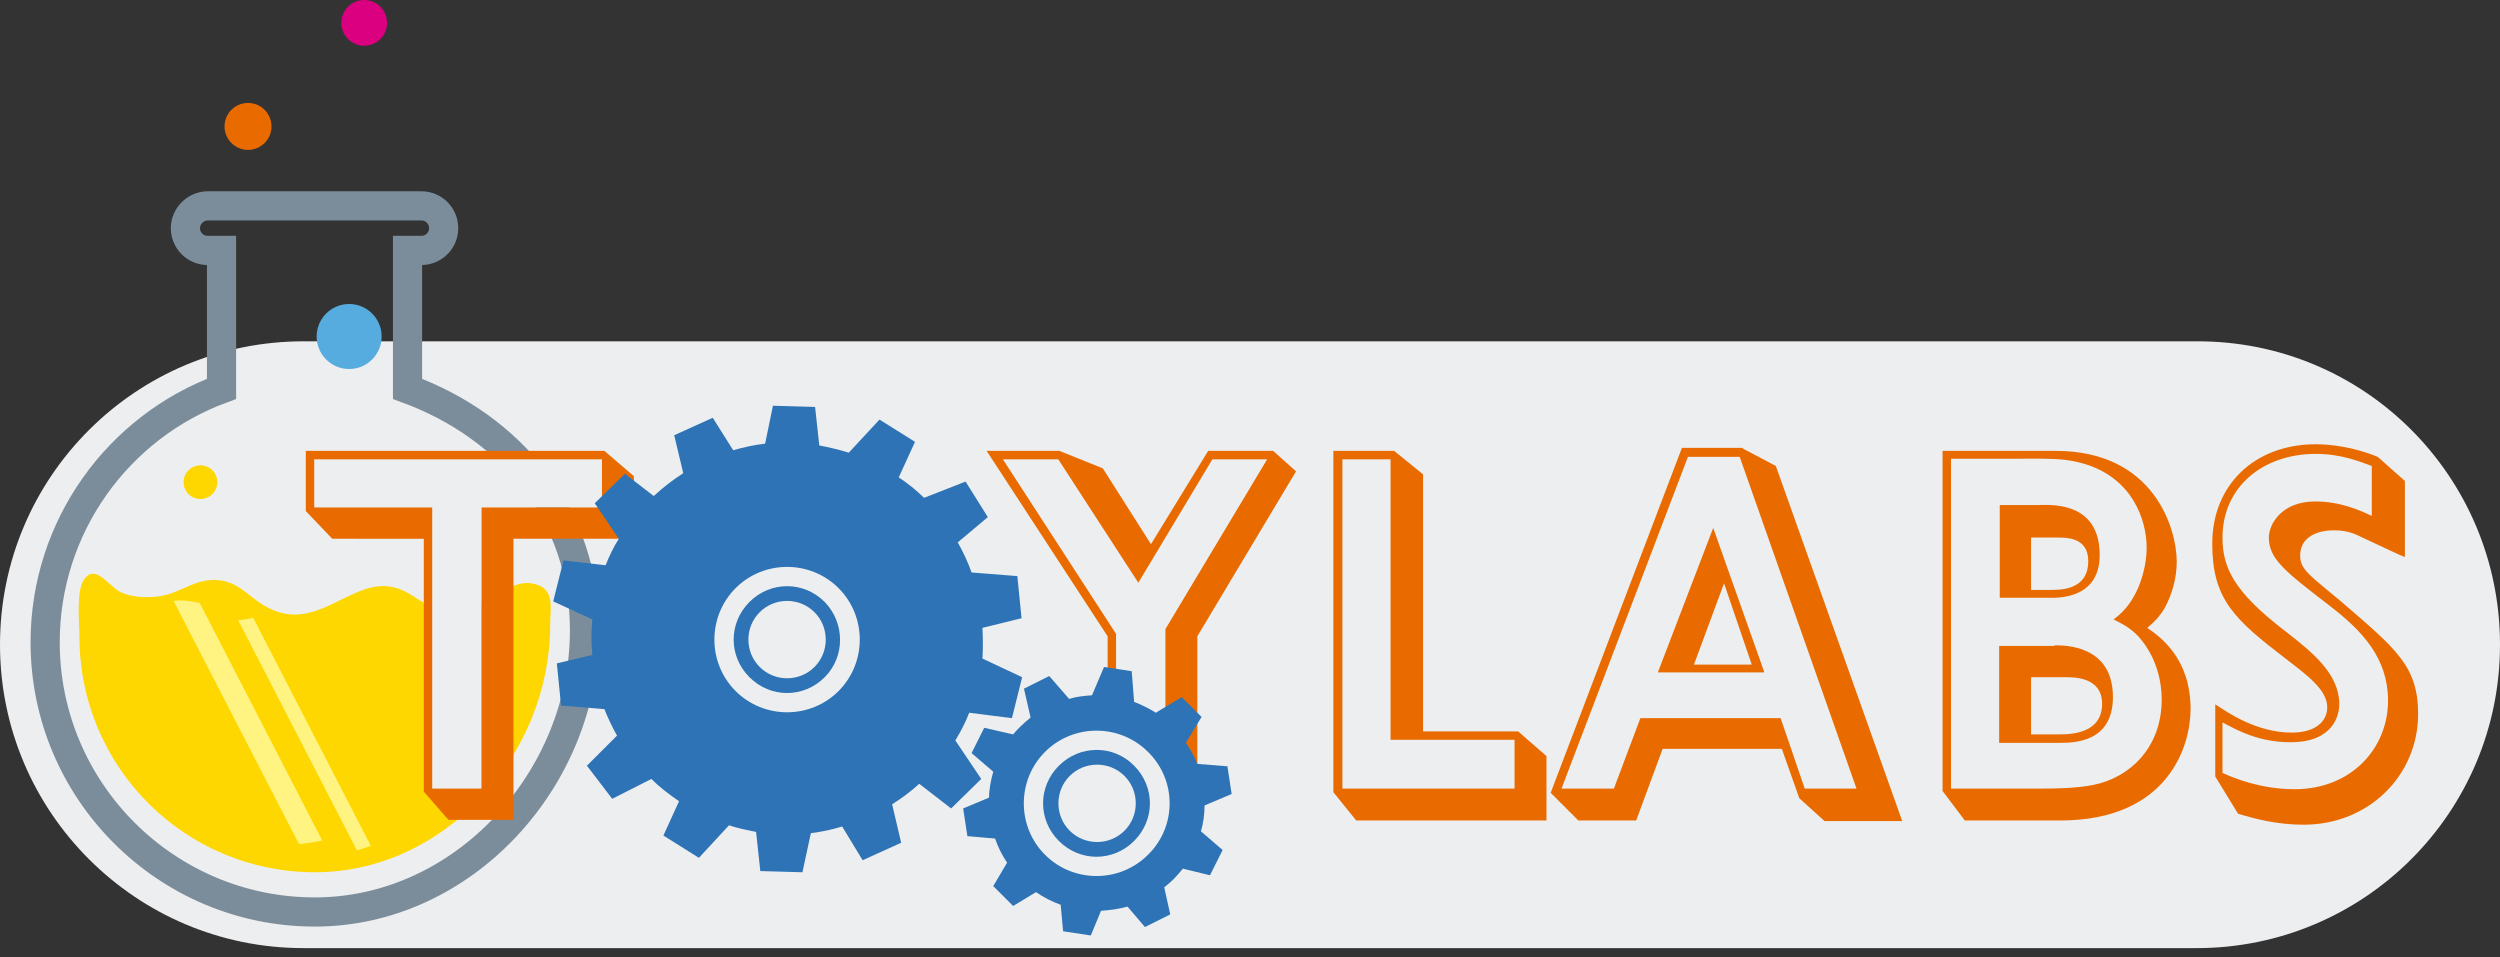 <svg xmlns="http://www.w3.org/2000/svg" id="Capa_1" xmlns:xlink="http://www.w3.org/1999/xlink" viewBox="0 0 415.3 159">
  <rect x="0" y="0" width="415.3" height="159" fill="#333333" stroke="none"/>
  <style>
    .st0{fill:#EDEEF0;} .st1{fill:#FED700;} .st2{fill:#56ACDE;} .st3{fill:#E96B00;} .st4{fill:#DA0080;} .st5{clip-path:url(#SVGID_2_);fill:#FFF482;} .st6{fill:none;stroke:#7B8D9B;stroke-width:4.848;stroke-miterlimit:10;} .st7{fill:#EDEEEF;} .st8{fill:#2D73B5;}
  </style>
  <path d="M415.3,107.1c0,27.9-22.6,50.4-50.4,50.4H50.4C22.6,157.5,0,134.9,0,107.1l0,0c0-27.9,22.6-50.4,50.4-50.4 h314.5C392.8,56.6,415.3,79.2,415.3,107.1L415.3,107.1z" class="st0"/>
  <circle cx="33.3" cy="80.1" r="2.8" class="st1"/>
  <circle cx="58" cy="55.9" r="5.4" class="st2"/>
  <circle cx="41.2" cy="21" r="3.9" class="st3"/>
  <circle cx="60.5" cy="3.8" r="3.8" class="st4"/>
  <defs>
    <path id="SVGID_1_" d="M91.4,103.8c0,21.6-17.5,41.1-39.1,41.1c-21.6,0-39.1-17.5-39.1-39.1c0-2.3-0.6-7.7,0.8-9.6 c1.9-2.6,4,1.2,6.1,2.2c2.2,1,5.3,1,7.6,0.4c3.1-0.9,5.3-2.8,8.7-2.4c2.9,0.3,4.4,2.1,6.7,3.7c4.5,3,7.9,2.3,12.6,0 c4.9-2.4,8.2-4.3,13.2-0.9c4.1,2.8,7.5,2.5,11.9,0.4c2.1-1,4.9-3.1,7.4-2.7C92.3,97.5,91.4,100.7,91.4,103.8z"/>
  </defs>
  <use fill="#FED700" xlink:href="#SVGID_1_" overflow="visible"/>
  <clipPath id="SVGID_2_">
    <use xlink:href="#SVGID_1_" overflow="visible"/>
  </clipPath>
  <path d="M37.9 70.5H41.6V163.3H37.9z" transform="rotate(-27.29 39.792 116.938)" class="st5"/>
  <path d="M44.9 66.7H47.3V159.5H44.9z" transform="rotate(-27.29 46.05 113.1)" class="st5"/>
  <path d="M67.7,64.6v-23H70c2,0,3.7-1.6,3.7-3.7c0-2-1.6-3.7-3.7-3.7H34.5c-2,0-3.7,1.7-3.7,3.7c0,2,1.6,3.7,3.7,3.7 h2.3v23C19.7,70.9,7.5,87.4,7.5,106.7c0,24.7,20.1,44.8,44.8,44.8c24.7,0,44.8-22.1,44.8-46.8C97.1,85.4,84.8,70.9,67.7,64.6z" class="st6"/>
  <path d="M51.5,76.1v8.2h20v47.8H80V84.3h20.5v-8.2H51.5z" class="st7"/>
  <path d="M100.4 74.9l4.9 4.2v10.4h-20v46.7H74.5l-4.1-4.7v-42H55.2l-4.4-4.6v-10H100.4zM52.2 76.3v8h19.6V131H80V84.3h20v-8H52.2zM176 74.9l7.2 2.9 8 12.6 9.5-15.5h10.8l3.8 3.4-16.4 27.4v30.6h-11.4L184 132v-26.3l-20.1-30.8H176zM166.6 76.3l18.8 29V131h8.2v-26.5l16.9-28.2h-9.1l-12.3 20.5-13.3-20.5H166.6zM231.6 74.9l4.8 3.9v42.7h15.8l4.7 4.1v10.7h-31.6l-3.8-4.7V74.9H231.6zM223 76.3V131h28.6v-8.1h-20.6V76.3H223zM289.5 74.5l5.5 2.9 21 59h-12.9l-4.2-3.8-2.9-8.2h-19.8l-4.4 11.9h-9.6l-4.6-4.6 21.8-57.3H289.5zM280.4 75.9l-21 55.1h8.7l4.4-11.7h23.3l4 11.7h8.6l-19.4-55.1H280.4zM293.1 111.7h-17.7l9.2-24L293.1 111.7zM286.4 96.9l-5 13.5h9.6L286.4 96.9zM341.5 74.9c16.4 0 20.1 13 20.1 18.4 0 2.6-.7 5.3-2 7.7-.9 1.5-1.8 2.4-2.9 3.3 2.2 1.5 7.2 5.1 7.2 13.5 0 6-3.6 18.5-21.7 18.5h-15.8l-3.7-4.9V74.9H341.5zM324.1 76.3V131h15c1.6 0 5.7 0 8.6-.6 6.1-1.2 11.4-6.2 11.4-14.2 0-3.3-1-6.9-3.3-9.8-1.4-1.8-2.9-2.6-4.7-3.5 4.4-3.1 5.5-9 5.5-11.9 0-4.7-2.4-11.5-10.2-13.9-2.3-.7-4.4-.9-7.2-.9H324.1zM338.4 83.9c1.8 0 10.4-.9 10.4 8.3 0 7.7-7.7 7.1-8.7 7.1h-7.9V83.9H338.4zM341.3 107.2c1.8 0 9.7 0 9.7 8.6 0 7.5-6.4 7.6-8.8 7.6h-10.1v-16.1H341.3zM337.4 89.2V98h3.1c1.9 0 6.4 0 6.4-4.8 0-3.9-3.5-3.9-5.2-3.9H337.4zM337.4 112.5v9.5h4.6c2.4 0 7.2-.3 7.2-5.1 0-4.4-4.6-4.4-6-4.4H337.4zM399.4 92.5c-1-.4-1.6-.7-7.8-3.6-1.5-.7-2.9-.8-4-.8-2.3 0-5.5.9-5.5 4.2 0 2.4 1.8 3.4 6.9 7.7 8.9 7.7 12.7 10.6 12.7 18.6 0 10.2-8.2 18.4-19 18.4-4.6 0-8.1-1-10.9-1.8l-3.8-6.2v-12c2.1 1.4 6.9 4.7 12.7 4.7 4 0 5.9-1.9 5.9-4.2 0-2.9-3.3-5.3-6.8-8-8.6-6.6-12.3-9.9-12.3-19.2 0-9.7 7-16.5 17.2-16.5 2.3 0 6.2.4 10.3 2.1l4.5 4V92.5zM394 77.4c-2-.7-5-2-9.3-2-8.8 0-15.5 5.5-15.5 13.9 0 5.1 2 9.1 10.5 15.6 4.2 3.3 8.9 6.9 8.9 12.1 0 1.7-.9 6.3-8.1 6.3-5.2 0-8.7-1.9-11.3-3.3v8.4c2 .9 6.4 2.7 12 2.7 9.4 0 15.5-6.8 15.5-14.7 0-7.1-4.3-11.6-9.6-15.7-7.4-5.7-10.2-7.8-10.2-11.4 0-2.2 2.1-6 7.7-6 4.2 0 7.5 1.5 9.4 2.4V77.4z" class="st3"/>
  <circle cx="131.1" cy="106.3" r="15.9" class="st0"/>
  <circle cx="181.6" cy="133.6" r="14.9" class="st0"/>
  <path d="M163.2,104.3l6.5-1.6l-0.7-7l-7.6-0.6c-0.6-1.7-1.4-3.4-2.3-5l5-4.2l-3.7-5.9l-6.9,2.7 c-1.3-1.3-2.7-2.4-4.2-3.4l2.7-5.9l-5.9-3.7l-5.1,5.5c-1.6-0.5-3.3-0.9-4.9-1.2l-0.7-6.4l-7-0.2l-1.3,6.3c-1.8,0.2-3.6,0.6-5.3,1.1 l-3.4-5.4l-6.4,2.9l1.5,6.3c-1.7,1.1-3.4,2.4-4.9,3.8l-4.8-3.7l-5,4.9l4,5.9c-0.9,1.4-1.6,2.9-2.2,4.4l-7-0.8l-1.7,6.8l6.5,3 c-0.2,2-0.2,4,0,5.9l-5.9,1.4l0.7,7l7.2,0.6c0.6,1.5,1.3,3,2.1,4.4l-5,5l4.2,5.5l6.5-3.3c1.4,1.4,3,2.6,4.6,3.7l-2.6,5.7l5.9,3.7 l5-5.4c1.5,0.5,3,0.8,4.5,1.1l0.7,6.5l7,0.2l1.4-6.5c1.8-0.2,3.5-0.6,5.2-1.1l3.4,5.6l6.4-2.9l-1.5-6.4c1.6-1,3.1-2.1,4.5-3.4 l5.3,4.1l5-4.9l-4.3-6.4c0.9-1.5,1.7-3,2.3-4.6l7.1,0.9l1.7-6.8l-6.6-3.1C163.3,107.9,163.3,106.1,163.2,104.3z M139.3,114.8 c-4.7,4.7-12.4,4.7-17.1,0c-4.7-4.7-4.7-12.4,0-17.1c4.7-4.7,12.4-4.7,17.1,0C144,102.4,144,110.1,139.3,114.8z" class="st8"/>
  <path d="M137 100c-3.5-3.5-9-3.5-12.5 0-3.5 3.5-3.5 9 0 12.5 3.5 3.5 9 3.5 12.5 0C140.4 109.1 140.4 103.5 137 100zM135.3 110.8c-2.5 2.5-6.6 2.5-9.1 0-2.5-2.5-2.5-6.6 0-9.1 2.5-2.5 6.6-2.5 9.1 0C137.8 104.2 137.8 108.3 135.3 110.8zM175.9 127.2c-3.5 3.5-3.5 9 0 12.5 3.5 3.5 9 3.5 12.5 0 3.5-3.5 3.5-9 0-12.5C185 123.7 179.4 123.7 175.9 127.2zM186.8 138c-2.5 2.5-6.6 2.5-9.1 0-2.5-2.5-2.5-6.6 0-9.1 2.5-2.5 6.6-2.5 9.1 0C189.3 131.4 189.3 135.5 186.8 138z" class="st8"/>
  <path d="M200.1,133.8l4.5-1.9l-0.7-4.6l-5-0.4c-0.5-1.2-1.1-2.4-1.9-3.5l2.6-4.3l-3.3-3.3l-4.3,2.6 c-1.1-0.7-2.3-1.3-3.6-1.8l-0.4-5.1l-4.6-0.7l-2,4.7c-1.3,0.1-2.5,0.2-3.8,0.6l-3.3-3.8l-4.2,2.1l1.1,4.8c-0.6,0.5-1.2,1-1.7,1.5 c-0.4,0.4-0.8,0.8-1.2,1.3l-4.8-1.1l-2.1,4.2l3.6,3.1c-0.4,1.4-0.7,2.9-0.7,4.3l-4.3,1.8l0.7,4.6l4.6,0.4c0.5,1.4,1.1,2.7,2,4 l-2.3,3.9l3.3,3.3l3.8-2.3c1.3,0.9,2.7,1.6,4.1,2.1l0.4,4.4l4.6,0.7l1.7-4.1c1.5-0.1,3-0.3,4.4-0.7l2.9,3.4l4.2-2.1l-1-4.5 c0.5-0.4,1-0.8,1.5-1.3c0.6-0.6,1.1-1.2,1.6-1.8l4.5,1.1l2.1-4.2l-3.6-3.1C199.9,136.7,200.1,135.3,200.1,133.8z M190.7,142 c-4.7,4.7-12.4,4.7-17.1,0c-4.7-4.7-4.7-12.4,0-17.1c4.7-4.7,12.4-4.7,17.1,0C195.5,129.6,195.5,137.3,190.7,142z" class="st8"/>
</svg>
